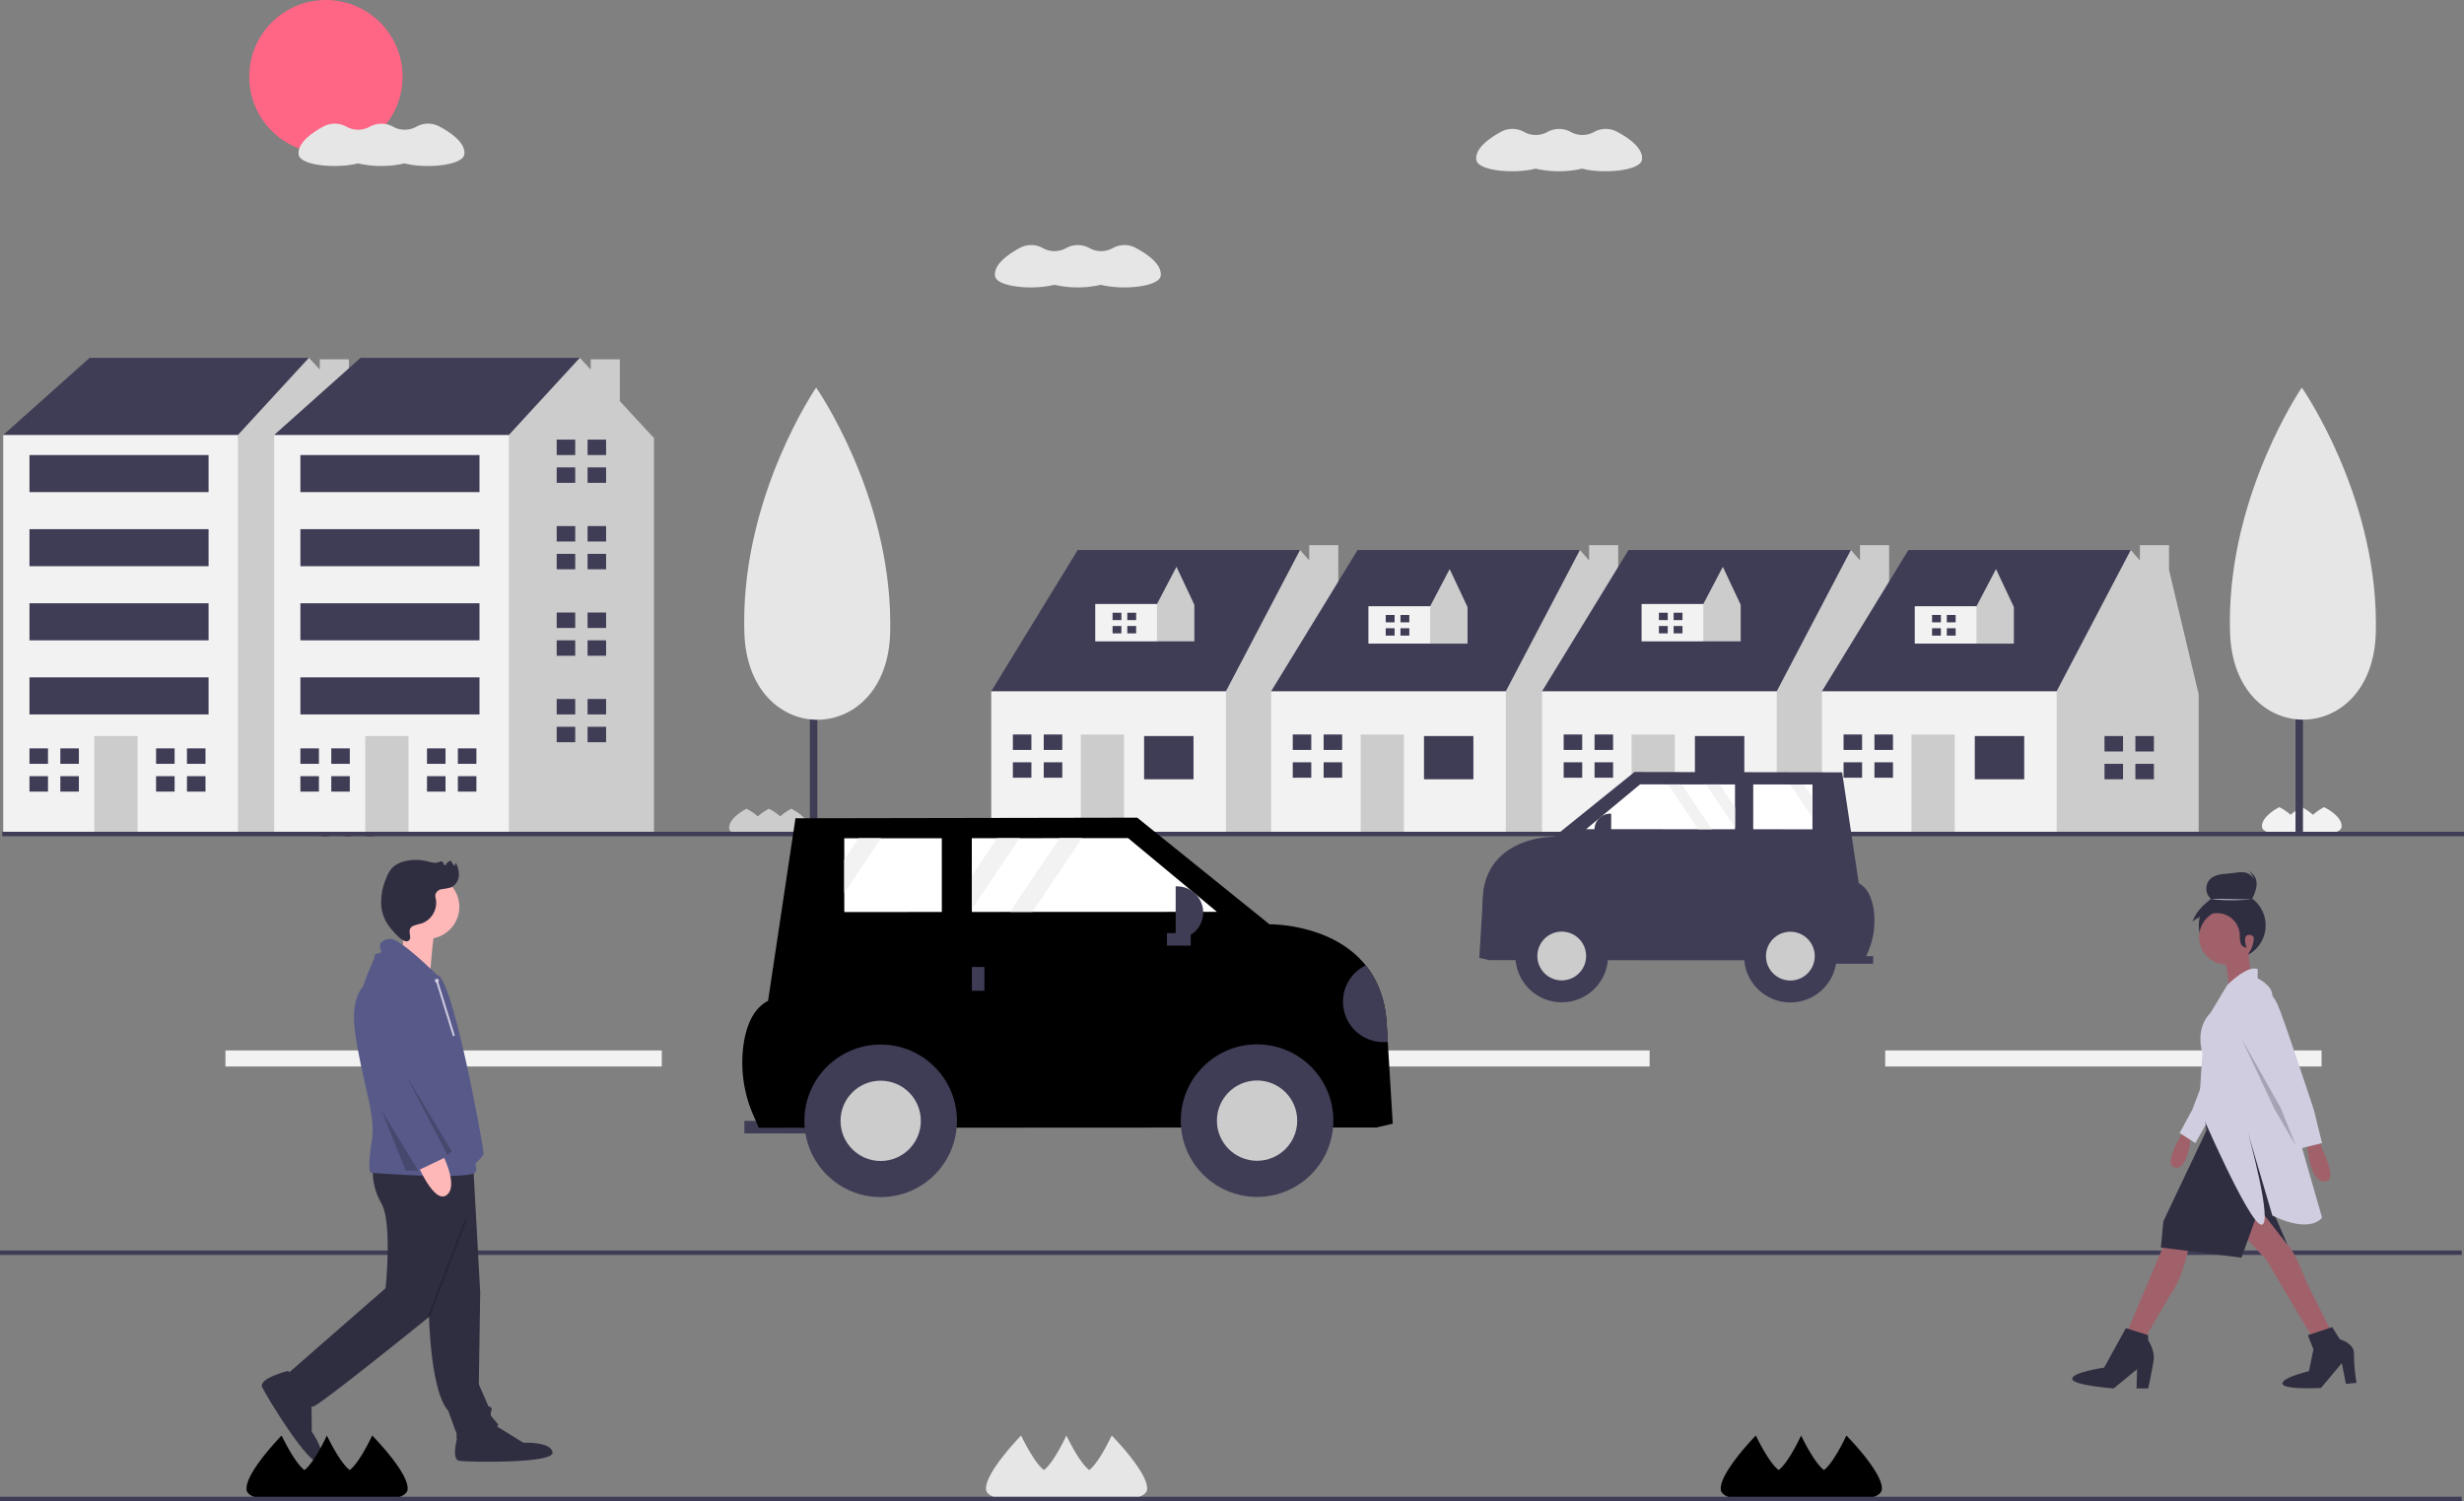 <svg xmlns="http://www.w3.org/2000/svg" data-name="Layer 1" width="920.418" height="560.803" viewBox="0 0 920.418 560.803" xmlns:xlink="http://www.w3.org/1999/xlink"><rect x="0" y="0" width="920.418" height="560.803" fill="#808080" stroke="none"/><title>town</title><rect x="84.209" y="392.402" width="163" height="6" fill="#f2f2f2" data-darkreader-inline-fill="" style="--darkreader-inline-fill:#1f2223;"/><rect x="453.209" y="392.402" width="163" height="6" fill="#f2f2f2" data-darkreader-inline-fill="" style="--darkreader-inline-fill:#1f2223;"/><rect x="704.209" y="392.402" width="163" height="6" fill="#f2f2f2" data-darkreader-inline-fill="" style="--darkreader-inline-fill:#1f2223;"/><path d="M1007.956,471.117a19.8,19.8,0,0,0-4.148,2.867,19.742,19.742,0,0,0-4.216-2.867,19.8,19.8,0,0,0-4.148,2.867,19.742,19.742,0,0,0-4.216-2.867s-6.502,3.198-6.484,7.105q.001.147.013.292c.222,2.558,6.944,3.21,10.636,2.004a15.247,15.247,0,0,0,8.364,0c3.677,1.225,10.536.523,10.736-2.064q.011-.145.011-.292C1014.486,474.254,1007.956,471.117,1007.956,471.117Z" transform="translate(-139.791 -169.598)" fill="#f2f2f2" data-darkreader-inline-fill="" style="--darkreader-inline-fill:#e0ddd9;"/><polygon points="6.972 167.108 1.204 162.494 33.501 133.658 115.397 133.658 115.397 159.034 62.338 194.791 6.972 167.108" fill="#3f3d56" data-darkreader-inline-fill="" style="--darkreader-inline-fill:#323145;"/><polygon points="130.329 149.833 130.329 134.234 119.456 134.234 119.456 138.054 115.397 133.658 88.868 162.494 78.487 169.415 62.39 287.016 86.665 311.291 143.081 311.291 143.081 163.648 130.329 149.833" fill="#ccc" data-darkreader-inline-fill="" style="--darkreader-inline-fill:#35393b;"/><rect x="1.204" y="162.494" width="87.663" height="148.797" fill="#f2f2f2" data-darkreader-inline-fill="" style="--darkreader-inline-fill:#1f2223;"/><rect x="35.232" y="274.957" width="16.149" height="36.334" fill="#ccc" data-darkreader-inline-fill="" style="--darkreader-inline-fill:#c8c3bc;"/><polygon points="17.93 285.338 17.93 279.571 11.009 279.571 11.009 285.338 17.353 285.338 17.93 285.338" fill="#3f3d56" data-darkreader-inline-fill="" style="--darkreader-inline-fill:#bab4ab;"/><polygon points="17.353 289.952 11.009 289.952 11.009 295.72 17.93 295.72 17.93 289.952 17.353 289.952" fill="#3f3d56" data-darkreader-inline-fill="" style="--darkreader-inline-fill:#bab4ab;"/><rect x="22.543" y="279.571" width="6.921" height="5.767" fill="#3f3d56" data-darkreader-inline-fill="" style="--darkreader-inline-fill:#bab4ab;"/><rect x="22.543" y="289.952" width="6.921" height="5.767" fill="#3f3d56" data-darkreader-inline-fill="" style="--darkreader-inline-fill:#bab4ab;"/><polygon points="65.222 285.338 65.222 279.571 58.301 279.571 58.301 285.338 64.645 285.338 65.222 285.338" fill="#3f3d56" data-darkreader-inline-fill="" style="--darkreader-inline-fill:#bab4ab;"/><polygon points="64.645 289.952 58.301 289.952 58.301 295.72 65.222 295.72 65.222 289.952 64.645 289.952" fill="#3f3d56" data-darkreader-inline-fill="" style="--darkreader-inline-fill:#bab4ab;"/><rect x="69.836" y="279.571" width="6.921" height="5.767" fill="#3f3d56" data-darkreader-inline-fill="" style="--darkreader-inline-fill:#bab4ab;"/><rect x="69.836" y="289.952" width="6.921" height="5.767" fill="#3f3d56" data-darkreader-inline-fill="" style="--darkreader-inline-fill:#bab4ab;"/><polygon points="113.667 169.992 113.667 164.224 106.746 164.224 106.746 169.992 113.091 169.992 113.667 169.992" fill="#3f3d56" data-darkreader-inline-fill="" style="--darkreader-inline-fill:#bab4ab;"/><polygon points="113.091 174.606 106.746 174.606 106.746 180.373 113.667 180.373 113.667 174.606 113.091 174.606" fill="#3f3d56" data-darkreader-inline-fill="" style="--darkreader-inline-fill:#bab4ab;"/><rect x="118.281" y="164.224" width="6.921" height="5.767" fill="#3f3d56" data-darkreader-inline-fill="" style="--darkreader-inline-fill:#bab4ab;"/><rect x="118.281" y="174.606" width="6.921" height="5.767" fill="#3f3d56" data-darkreader-inline-fill="" style="--darkreader-inline-fill:#bab4ab;"/><polygon points="113.667 202.289 113.667 196.522 106.746 196.522 106.746 202.289 113.091 202.289 113.667 202.289" fill="#3f3d56" data-darkreader-inline-fill="" style="--darkreader-inline-fill:#bab4ab;"/><polygon points="113.091 206.903 106.746 206.903 106.746 212.67 113.667 212.67 113.667 206.903 113.091 206.903" fill="#3f3d56" data-darkreader-inline-fill="" style="--darkreader-inline-fill:#bab4ab;"/><rect x="118.281" y="196.522" width="6.921" height="5.767" fill="#3f3d56" data-darkreader-inline-fill="" style="--darkreader-inline-fill:#bab4ab;"/><rect x="118.281" y="206.903" width="6.921" height="5.767" fill="#3f3d56" data-darkreader-inline-fill="" style="--darkreader-inline-fill:#bab4ab;"/><polygon points="113.667 234.586 113.667 228.819 106.746 228.819 106.746 234.586 113.091 234.586 113.667 234.586" fill="#3f3d56" data-darkreader-inline-fill="" style="--darkreader-inline-fill:#bab4ab;"/><polygon points="113.091 239.2 106.746 239.2 106.746 244.967 113.667 244.967 113.667 239.2 113.091 239.2" fill="#3f3d56" data-darkreader-inline-fill="" style="--darkreader-inline-fill:#bab4ab;"/><rect x="118.281" y="228.819" width="6.921" height="5.767" fill="#3f3d56" data-darkreader-inline-fill="" style="--darkreader-inline-fill:#bab4ab;"/><rect x="118.281" y="239.2" width="6.921" height="5.767" fill="#3f3d56" data-darkreader-inline-fill="" style="--darkreader-inline-fill:#bab4ab;"/><polygon points="113.667 266.883 113.667 261.116 106.746 261.116 106.746 266.883 113.091 266.883 113.667 266.883" fill="#3f3d56" data-darkreader-inline-fill="" style="--darkreader-inline-fill:#bab4ab;"/><polygon points="113.091 271.497 106.746 271.497 106.746 277.264 113.667 277.264 113.667 271.497 113.091 271.497" fill="#3f3d56" data-darkreader-inline-fill="" style="--darkreader-inline-fill:#bab4ab;"/><rect x="118.281" y="261.116" width="6.921" height="5.767" fill="#3f3d56" data-darkreader-inline-fill="" style="--darkreader-inline-fill:#bab4ab;"/><rect x="118.281" y="271.497" width="6.921" height="5.767" fill="#3f3d56" data-darkreader-inline-fill="" style="--darkreader-inline-fill:#bab4ab;"/><rect x="11.009" y="169.992" width="66.901" height="13.842" fill="#3f3d56" data-darkreader-inline-fill="" style="--darkreader-inline-fill:#bab4ab;"/><rect x="11.009" y="197.675" width="66.901" height="13.842" fill="#3f3d56" data-darkreader-inline-fill="" style="--darkreader-inline-fill:#bab4ab;"/><rect x="11.009" y="225.358" width="66.901" height="13.842" fill="#3f3d56" data-darkreader-inline-fill="" style="--darkreader-inline-fill:#bab4ab;"/><rect x="11.009" y="253.041" width="66.901" height="13.842" fill="#3f3d56" data-darkreader-inline-fill="" style="--darkreader-inline-fill:#bab4ab;"/><path d="M277.995,471.953a19.8,19.8,0,0,0-4.148,2.867,19.742,19.742,0,0,0-4.216-2.867,19.8,19.8,0,0,0-4.148,2.867,19.742,19.742,0,0,0-4.216-2.867s-6.502,3.198-6.484,7.105q.001.147.013.292c.222,2.558,6.944,3.21,10.636,2.004a15.247,15.247,0,0,0,8.364,0c3.677,1.225,10.536.523,10.736-2.064q.011-.145.011-.292C284.526,475.091,277.995,471.953,277.995,471.953Z" transform="translate(-139.791 -169.598)" fill="#000000" data-darkreader-inline-fill="" style="--darkreader-inline-fill:#e8e6e3;"/><polygon points="108.177 167.108 102.409 162.494 134.706 133.658 216.602 133.658 216.602 159.034 163.543 194.791 108.177 167.108" fill="#3f3d56" data-darkreader-inline-fill="" style="--darkreader-inline-fill:#323145;"/><polygon points="231.534 149.833 231.534 134.234 220.661 134.234 220.661 138.054 216.602 133.658 190.073 162.494 179.692 169.415 163.595 287.016 187.87 311.291 244.286 311.291 244.286 163.648 231.534 149.833" fill="#ccc" data-darkreader-inline-fill="" style="--darkreader-inline-fill:#35393b;"/><rect x="102.409" y="162.494" width="87.663" height="148.797" fill="#f2f2f2" data-darkreader-inline-fill="" style="--darkreader-inline-fill:#1f2223;"/><rect x="136.437" y="274.957" width="16.149" height="36.334" fill="#ccc" data-darkreader-inline-fill="" style="--darkreader-inline-fill:#c8c3bc;"/><polygon points="119.135 285.338 119.135 279.571 112.214 279.571 112.214 285.338 118.558 285.338 119.135 285.338" fill="#3f3d56" data-darkreader-inline-fill="" style="--darkreader-inline-fill:#bab4ab;"/><polygon points="118.558 289.952 112.214 289.952 112.214 295.72 119.135 295.72 119.135 289.952 118.558 289.952" fill="#3f3d56" data-darkreader-inline-fill="" style="--darkreader-inline-fill:#bab4ab;"/><rect x="123.748" y="279.571" width="6.921" height="5.767" fill="#3f3d56" data-darkreader-inline-fill="" style="--darkreader-inline-fill:#bab4ab;"/><rect x="123.748" y="289.952" width="6.921" height="5.767" fill="#3f3d56" data-darkreader-inline-fill="" style="--darkreader-inline-fill:#bab4ab;"/><polygon points="166.427 285.338 166.427 279.571 159.506 279.571 159.506 285.338 165.85 285.338 166.427 285.338" fill="#3f3d56" data-darkreader-inline-fill="" style="--darkreader-inline-fill:#bab4ab;"/><polygon points="165.85 289.952 159.506 289.952 159.506 295.72 166.427 295.72 166.427 289.952 165.85 289.952" fill="#3f3d56" data-darkreader-inline-fill="" style="--darkreader-inline-fill:#bab4ab;"/><rect x="171.041" y="279.571" width="6.921" height="5.767" fill="#3f3d56" data-darkreader-inline-fill="" style="--darkreader-inline-fill:#bab4ab;"/><rect x="171.041" y="289.952" width="6.921" height="5.767" fill="#3f3d56" data-darkreader-inline-fill="" style="--darkreader-inline-fill:#bab4ab;"/><polygon points="214.872 169.992 214.872 164.224 207.951 164.224 207.951 169.992 214.296 169.992 214.872 169.992" fill="#3f3d56" data-darkreader-inline-fill="" style="--darkreader-inline-fill:#bab4ab;"/><polygon points="214.296 174.606 207.951 174.606 207.951 180.373 214.872 180.373 214.872 174.606 214.296 174.606" fill="#3f3d56" data-darkreader-inline-fill="" style="--darkreader-inline-fill:#bab4ab;"/><rect x="219.486" y="164.224" width="6.921" height="5.767" fill="#3f3d56" data-darkreader-inline-fill="" style="--darkreader-inline-fill:#bab4ab;"/><rect x="219.486" y="174.606" width="6.921" height="5.767" fill="#3f3d56" data-darkreader-inline-fill="" style="--darkreader-inline-fill:#bab4ab;"/><polygon points="214.872 202.289 214.872 196.522 207.951 196.522 207.951 202.289 214.296 202.289 214.872 202.289" fill="#3f3d56" data-darkreader-inline-fill="" style="--darkreader-inline-fill:#bab4ab;"/><polygon points="214.296 206.903 207.951 206.903 207.951 212.67 214.872 212.67 214.872 206.903 214.296 206.903" fill="#3f3d56" data-darkreader-inline-fill="" style="--darkreader-inline-fill:#bab4ab;"/><rect x="219.486" y="196.522" width="6.921" height="5.767" fill="#3f3d56" data-darkreader-inline-fill="" style="--darkreader-inline-fill:#bab4ab;"/><rect x="219.486" y="206.903" width="6.921" height="5.767" fill="#3f3d56" data-darkreader-inline-fill="" style="--darkreader-inline-fill:#bab4ab;"/><polygon points="214.872 234.586 214.872 228.819 207.951 228.819 207.951 234.586 214.296 234.586 214.872 234.586" fill="#3f3d56" data-darkreader-inline-fill="" style="--darkreader-inline-fill:#bab4ab;"/><polygon points="214.296 239.2 207.951 239.2 207.951 244.967 214.872 244.967 214.872 239.2 214.296 239.2" fill="#3f3d56" data-darkreader-inline-fill="" style="--darkreader-inline-fill:#bab4ab;"/><rect x="219.486" y="228.819" width="6.921" height="5.767" fill="#3f3d56" data-darkreader-inline-fill="" style="--darkreader-inline-fill:#bab4ab;"/><rect x="219.486" y="239.2" width="6.921" height="5.767" fill="#3f3d56" data-darkreader-inline-fill="" style="--darkreader-inline-fill:#bab4ab;"/><polygon points="214.872 266.883 214.872 261.116 207.951 261.116 207.951 266.883 214.296 266.883 214.872 266.883" fill="#3f3d56" data-darkreader-inline-fill="" style="--darkreader-inline-fill:#bab4ab;"/><polygon points="214.296 271.497 207.951 271.497 207.951 277.264 214.872 277.264 214.872 271.497 214.296 271.497" fill="#3f3d56" data-darkreader-inline-fill="" style="--darkreader-inline-fill:#bab4ab;"/><rect x="219.486" y="261.116" width="6.921" height="5.767" fill="#3f3d56" data-darkreader-inline-fill="" style="--darkreader-inline-fill:#bab4ab;"/><rect x="219.486" y="271.497" width="6.921" height="5.767" fill="#3f3d56" data-darkreader-inline-fill="" style="--darkreader-inline-fill:#bab4ab;"/><rect x="112.214" y="169.992" width="66.901" height="13.842" fill="#3f3d56" data-darkreader-inline-fill="" style="--darkreader-inline-fill:#bab4ab;"/><rect x="112.214" y="197.675" width="66.901" height="13.842" fill="#3f3d56" data-darkreader-inline-fill="" style="--darkreader-inline-fill:#bab4ab;"/><rect x="112.214" y="225.358" width="66.901" height="13.842" fill="#3f3d56" data-darkreader-inline-fill="" style="--darkreader-inline-fill:#bab4ab;"/><rect x="112.214" y="253.041" width="66.901" height="13.842" fill="#3f3d56" data-darkreader-inline-fill="" style="--darkreader-inline-fill:#bab4ab;"/><circle cx="121.748" cy="28.641" r="28.641" fill="#ff6584" data-darkreader-inline-fill="" style="--darkreader-inline-fill:#ff6080;"/><rect x="302.512" y="200.449" width="2.793" height="110.319" fill="#3f3d56" data-darkreader-inline-fill="" style="--darkreader-inline-fill:#323145;"/><path d="M472.35,402.154q.008,1.82-.034,3.623c-1.001,43.427-53.066,43.667-54.468.251q-.058-1.802-.067-3.623c-.224-48.543,26.879-88.02,26.879-88.02S472.126,353.611,472.35,402.154Z" transform="translate(-139.791 -169.598)" fill="#e6e6e6" data-darkreader-inline-fill="" style="--darkreader-inline-fill:#26292b;"/><path d="M435.382,471.709a19.8,19.8,0,0,0-4.148,2.867,19.742,19.742,0,0,0-4.216-2.867,19.8,19.8,0,0,0-4.148,2.867,19.742,19.742,0,0,0-4.216-2.867s-6.502,3.198-6.484,7.105q.001.147.013.292c.222,2.558,6.944,3.21,10.636,2.004a15.247,15.247,0,0,0,8.364,0c3.677,1.225,10.536.523,10.736-2.064q.011-.145.011-.292C441.913,474.846,435.382,471.709,435.382,471.709Z" transform="translate(-139.791 -169.598)" fill="#ccc" data-darkreader-inline-fill="" style="--darkreader-inline-fill:#c8c3bc;"/><polygon points="373.739 263.999 370.279 258.232 402.576 205.457 485.625 205.457 485.625 213.531 455.635 270.92 421.031 277.841 373.739 263.999" fill="#3f3d56" data-darkreader-inline-fill="" style="--darkreader-inline-fill:#323145;"/><polygon points="499.921 246.794 499.921 203.655 489.048 203.655 489.048 209.346 485.625 205.457 457.942 258.232 453.328 262.846 447.561 285.915 457.942 311.291 511.001 311.291 511.001 259.385 499.921 246.794" fill="#ccc" data-darkreader-inline-fill="" style="--darkreader-inline-fill:#35393b;"/><rect x="370.279" y="258.232" width="87.663" height="53.059" fill="#f2f2f2" data-darkreader-inline-fill="" style="--darkreader-inline-fill:#e0ddd9;"/><rect x="427.375" y="274.957" width="18.455" height="16.149" fill="#3f3d56" data-darkreader-inline-fill="" style="--darkreader-inline-fill:#bab4ab;"/><rect x="403.729" y="274.381" width="16.149" height="36.911" fill="#ccc" data-darkreader-inline-fill="" style="--darkreader-inline-fill:#c8c3bc;"/><polygon points="385.274 280.148 385.274 274.381 378.353 274.381 378.353 280.148 384.697 280.148 385.274 280.148" fill="#3f3d56" data-darkreader-inline-fill="" style="--darkreader-inline-fill:#bab4ab;"/><polygon points="384.697 284.762 378.353 284.762 378.353 290.529 385.274 290.529 385.274 284.762 384.697 284.762" fill="#3f3d56" data-darkreader-inline-fill="" style="--darkreader-inline-fill:#bab4ab;"/><rect x="389.888" y="274.381" width="6.921" height="5.767" fill="#3f3d56" data-darkreader-inline-fill="" style="--darkreader-inline-fill:#bab4ab;"/><rect x="389.888" y="284.762" width="6.921" height="5.767" fill="#3f3d56" data-darkreader-inline-fill="" style="--darkreader-inline-fill:#bab4ab;"/><polygon points="482.742 281.561 482.742 275.794 475.821 275.794 475.821 281.561 482.165 281.561 482.742 281.561" fill="#3f3d56" data-darkreader-inline-fill="" style="--darkreader-inline-fill:#bab4ab;"/><polygon points="482.165 286.175 475.821 286.175 475.821 291.942 482.742 291.942 482.742 286.175 482.165 286.175" fill="#3f3d56" data-darkreader-inline-fill="" style="--darkreader-inline-fill:#bab4ab;"/><rect x="487.355" y="275.794" width="6.921" height="5.767" fill="#3f3d56" data-darkreader-inline-fill="" style="--darkreader-inline-fill:#bab4ab;"/><rect x="487.355" y="286.175" width="6.921" height="5.767" fill="#3f3d56" data-darkreader-inline-fill="" style="--darkreader-inline-fill:#bab4ab;"/><polygon points="410.036 227.148 409.125 225.631 417.623 211.745 439.474 211.745 439.474 213.869 431.584 228.969 422.479 230.79 410.036 227.148" fill="#3f3d56" data-darkreader-inline-fill="" style="--darkreader-inline-fill:#bab4ab;"/><polygon points="439.474 211.745 432.191 225.631 430.977 226.845 429.459 232.915 432.191 239.591 446.151 239.591 446.151 225.934 439.474 211.745" fill="#ccc" data-darkreader-inline-fill="" style="--darkreader-inline-fill:#c8c3bc;"/><rect x="409.125" y="225.631" width="23.065" height="13.961" fill="#f2f2f2" data-darkreader-inline-fill="" style="--darkreader-inline-fill:#e0ddd9;"/><polygon points="418.897 231.647 418.897 228.893 415.593 228.893 415.593 231.647 418.622 231.647 418.897 231.647" fill="#3f3d56" data-darkreader-inline-fill="" style="--darkreader-inline-fill:#bab4ab;"/><polygon points="418.622 233.85 415.593 233.85 415.593 236.603 418.897 236.603 418.897 233.85 418.622 233.85" fill="#3f3d56" data-darkreader-inline-fill="" style="--darkreader-inline-fill:#bab4ab;"/><rect x="421.1" y="228.893" width="3.304" height="2.754" fill="#3f3d56" data-darkreader-inline-fill="" style="--darkreader-inline-fill:#bab4ab;"/><rect x="421.1" y="233.85" width="3.304" height="2.754" fill="#3f3d56" data-darkreader-inline-fill="" style="--darkreader-inline-fill:#bab4ab;"/><polygon points="478.29 263.999 474.829 258.232 507.126 205.457 590.176 205.457 590.176 213.531 560.186 270.92 525.582 277.841 478.29 263.999" fill="#3f3d56" data-darkreader-inline-fill="" style="--darkreader-inline-fill:#323145;"/><polygon points="604.472 246.794 604.472 203.655 593.599 203.655 593.599 209.346 590.176 205.457 562.493 258.232 557.879 262.846 552.111 285.915 562.493 311.291 615.552 311.291 615.552 259.385 604.472 246.794" fill="#ccc" data-darkreader-inline-fill="" style="--darkreader-inline-fill:#35393b;"/><rect x="474.829" y="258.232" width="87.663" height="53.059" fill="#f2f2f2" data-darkreader-inline-fill="" style="--darkreader-inline-fill:#e0ddd9;"/><rect x="531.926" y="274.957" width="18.455" height="16.149" fill="#3f3d56" data-darkreader-inline-fill="" style="--darkreader-inline-fill:#bab4ab;"/><rect x="508.28" y="274.38" width="16.149" height="36.911" fill="#ccc" data-darkreader-inline-fill="" style="--darkreader-inline-fill:#c8c3bc;"/><polygon points="489.824 280.148 489.824 274.38 482.903 274.38 482.903 280.148 489.248 280.148 489.824 280.148" fill="#3f3d56" data-darkreader-inline-fill="" style="--darkreader-inline-fill:#bab4ab;"/><polygon points="489.248 284.762 482.903 284.762 482.903 290.529 489.824 290.529 489.824 284.762 489.248 284.762" fill="#3f3d56" data-darkreader-inline-fill="" style="--darkreader-inline-fill:#bab4ab;"/><rect x="494.438" y="274.38" width="6.921" height="5.767" fill="#3f3d56" data-darkreader-inline-fill="" style="--darkreader-inline-fill:#bab4ab;"/><rect x="494.438" y="284.762" width="6.921" height="5.767" fill="#3f3d56" data-darkreader-inline-fill="" style="--darkreader-inline-fill:#bab4ab;"/><polygon points="587.292 280.725 587.292 274.957 580.371 274.957 580.371 280.725 586.715 280.725 587.292 280.725" fill="#3f3d56" data-darkreader-inline-fill="" style="--darkreader-inline-fill:#bab4ab;"/><polygon points="586.715 285.338 580.371 285.338 580.371 291.106 587.292 291.106 587.292 285.338 586.715 285.338" fill="#3f3d56" data-darkreader-inline-fill="" style="--darkreader-inline-fill:#bab4ab;"/><rect x="591.906" y="274.957" width="6.921" height="5.767" fill="#3f3d56" data-darkreader-inline-fill="" style="--darkreader-inline-fill:#bab4ab;"/><rect x="591.906" y="285.338" width="6.921" height="5.767" fill="#3f3d56" data-darkreader-inline-fill="" style="--darkreader-inline-fill:#bab4ab;"/><polygon points="579.495 263.999 576.034 258.232 608.331 205.457 691.381 205.457 691.381 213.531 661.391 270.92 626.787 277.841 579.495 263.999" fill="#3f3d56" data-darkreader-inline-fill="" style="--darkreader-inline-fill:#323145;"/><polygon points="705.677 246.794 705.677 203.655 694.804 203.655 694.804 209.346 691.381 205.457 663.698 258.232 659.084 262.846 653.316 285.915 663.698 311.291 716.757 311.291 716.757 259.385 705.677 246.794" fill="#ccc" data-darkreader-inline-fill="" style="--darkreader-inline-fill:#35393b;"/><rect x="576.034" y="258.232" width="87.663" height="53.059" fill="#f2f2f2" data-darkreader-inline-fill="" style="--darkreader-inline-fill:#e0ddd9;"/><rect x="633.131" y="274.957" width="18.455" height="16.149" fill="#3f3d56" data-darkreader-inline-fill="" style="--darkreader-inline-fill:#bab4ab;"/><rect x="609.485" y="274.38" width="16.149" height="36.911" fill="#ccc" data-darkreader-inline-fill="" style="--darkreader-inline-fill:#c8c3bc;"/><polygon points="591.029 280.148 591.029 274.38 584.109 274.38 584.109 280.148 590.453 280.148 591.029 280.148" fill="#3f3d56" data-darkreader-inline-fill="" style="--darkreader-inline-fill:#bab4ab;"/><polygon points="590.453 284.762 584.109 284.762 584.109 290.529 591.029 290.529 591.029 284.762 590.453 284.762" fill="#3f3d56" data-darkreader-inline-fill="" style="--darkreader-inline-fill:#bab4ab;"/><rect x="595.643" y="274.38" width="6.921" height="5.767" fill="#3f3d56" data-darkreader-inline-fill="" style="--darkreader-inline-fill:#bab4ab;"/><rect x="595.643" y="284.762" width="6.921" height="5.767" fill="#3f3d56" data-darkreader-inline-fill="" style="--darkreader-inline-fill:#bab4ab;"/><polygon points="688.497 280.725 688.497 274.957 681.576 274.957 681.576 280.725 687.921 280.725 688.497 280.725" fill="#3f3d56" data-darkreader-inline-fill="" style="--darkreader-inline-fill:#bab4ab;"/><polygon points="687.921 285.338 681.576 285.338 681.576 291.106 688.497 291.106 688.497 285.338 687.921 285.338" fill="#3f3d56" data-darkreader-inline-fill="" style="--darkreader-inline-fill:#bab4ab;"/><rect x="693.111" y="274.957" width="6.921" height="5.767" fill="#3f3d56" data-darkreader-inline-fill="" style="--darkreader-inline-fill:#bab4ab;"/><rect x="693.111" y="285.338" width="6.921" height="5.767" fill="#3f3d56" data-darkreader-inline-fill="" style="--darkreader-inline-fill:#bab4ab;"/><polygon points="512.077 227.985 511.167 226.467 519.664 212.581 541.516 212.581 541.516 214.706 533.625 229.806 524.52 231.626 512.077 227.985" fill="#3f3d56" data-darkreader-inline-fill="" style="--darkreader-inline-fill:#bab4ab;"/><polygon points="541.516 212.581 534.232 226.467 533.018 227.681 531.501 233.751 534.232 240.428 548.193 240.428 548.193 226.771 541.516 212.581" fill="#ccc" data-darkreader-inline-fill="" style="--darkreader-inline-fill:#c8c3bc;"/><rect x="511.167" y="226.467" width="23.065" height="13.961" fill="#f2f2f2" data-darkreader-inline-fill="" style="--darkreader-inline-fill:#e0ddd9;"/><polygon points="520.939 232.483 520.939 229.729 517.634 229.729 517.634 232.483 520.663 232.483 520.939 232.483" fill="#3f3d56" data-darkreader-inline-fill="" style="--darkreader-inline-fill:#bab4ab;"/><polygon points="520.663 234.686 517.634 234.686 517.634 237.44 520.939 237.44 520.939 234.686 520.663 234.686" fill="#3f3d56" data-darkreader-inline-fill="" style="--darkreader-inline-fill:#bab4ab;"/><rect x="523.142" y="229.729" width="3.304" height="2.754" fill="#3f3d56" data-darkreader-inline-fill="" style="--darkreader-inline-fill:#bab4ab;"/><rect x="523.142" y="234.686" width="3.304" height="2.754" fill="#3f3d56" data-darkreader-inline-fill="" style="--darkreader-inline-fill:#bab4ab;"/><polygon points="614.119 227.148 613.208 225.631 621.706 211.745 643.557 211.745 643.557 213.869 635.666 228.969 626.562 230.79 614.119 227.148" fill="#3f3d56" data-darkreader-inline-fill="" style="--darkreader-inline-fill:#bab4ab;"/><polygon points="643.557 211.745 636.273 225.631 635.059 226.845 633.542 232.915 636.273 239.591 650.234 239.591 650.234 225.934 643.557 211.745" fill="#ccc" data-darkreader-inline-fill="" style="--darkreader-inline-fill:#c8c3bc;"/><rect x="613.208" y="225.631" width="23.065" height="13.961" fill="#f2f2f2" data-darkreader-inline-fill="" style="--darkreader-inline-fill:#e0ddd9;"/><polygon points="622.98 231.647 622.98 228.893 619.676 228.893 619.676 231.647 622.705 231.647 622.98 231.647" fill="#3f3d56" data-darkreader-inline-fill="" style="--darkreader-inline-fill:#bab4ab;"/><polygon points="622.705 233.85 619.676 233.85 619.676 236.603 622.98 236.603 622.98 233.85 622.705 233.85" fill="#3f3d56" data-darkreader-inline-fill="" style="--darkreader-inline-fill:#bab4ab;"/><rect x="625.183" y="228.893" width="3.304" height="2.754" fill="#3f3d56" data-darkreader-inline-fill="" style="--darkreader-inline-fill:#bab4ab;"/><rect x="625.183" y="233.85" width="3.304" height="2.754" fill="#3f3d56" data-darkreader-inline-fill="" style="--darkreader-inline-fill:#bab4ab;"/><polygon points="684.045 263.999 680.585 258.232 712.882 205.457 795.932 205.457 795.932 213.531 765.941 270.92 731.337 277.841 684.045 263.999" fill="#3f3d56" data-darkreader-inline-fill="" style="--darkreader-inline-fill:#323145;"/><polygon points="810.228 212.859 810.228 203.655 799.354 203.655 799.354 209.346 795.932 205.457 768.248 258.232 763.634 262.846 757.867 285.915 768.248 311.291 821.308 311.291 821.308 259.385 810.228 212.859" fill="#ccc" data-darkreader-inline-fill="" style="--darkreader-inline-fill:#35393b;"/><rect x="680.585" y="258.232" width="87.663" height="53.059" fill="#f2f2f2" data-darkreader-inline-fill="" style="--darkreader-inline-fill:#e0ddd9;"/><rect x="737.682" y="274.957" width="18.455" height="16.149" fill="#3f3d56" data-darkreader-inline-fill="" style="--darkreader-inline-fill:#bab4ab;"/><rect x="714.035" y="274.38" width="16.149" height="36.911" fill="#ccc" data-darkreader-inline-fill="" style="--darkreader-inline-fill:#c8c3bc;"/><polygon points="695.58 280.148 695.58 274.38 688.659 274.38 688.659 280.148 695.003 280.148 695.58 280.148" fill="#3f3d56" data-darkreader-inline-fill="" style="--darkreader-inline-fill:#bab4ab;"/><polygon points="695.003 284.762 688.659 284.762 688.659 290.529 695.58 290.529 695.58 284.762 695.003 284.762" fill="#3f3d56" data-darkreader-inline-fill="" style="--darkreader-inline-fill:#bab4ab;"/><rect x="700.194" y="274.38" width="6.921" height="5.767" fill="#3f3d56" data-darkreader-inline-fill="" style="--darkreader-inline-fill:#bab4ab;"/><rect x="700.194" y="284.762" width="6.921" height="5.767" fill="#3f3d56" data-darkreader-inline-fill="" style="--darkreader-inline-fill:#bab4ab;"/><polygon points="793.048 280.725 793.048 274.957 786.127 274.957 786.127 280.725 792.471 280.725 793.048 280.725" fill="#3f3d56" data-darkreader-inline-fill="" style="--darkreader-inline-fill:#bab4ab;"/><polygon points="792.471 285.338 786.127 285.338 786.127 291.106 793.048 291.106 793.048 285.338 792.471 285.338" fill="#3f3d56" data-darkreader-inline-fill="" style="--darkreader-inline-fill:#bab4ab;"/><rect x="797.662" y="274.957" width="6.921" height="5.767" fill="#3f3d56" data-darkreader-inline-fill="" style="--darkreader-inline-fill:#bab4ab;"/><rect x="797.662" y="285.338" width="6.921" height="5.767" fill="#3f3d56" data-darkreader-inline-fill="" style="--darkreader-inline-fill:#bab4ab;"/><polygon points="716.16 227.985 715.25 226.467 723.747 212.581 745.599 212.581 745.599 214.706 737.708 229.806 728.603 231.626 716.16 227.985" fill="#3f3d56" data-darkreader-inline-fill="" style="--darkreader-inline-fill:#bab4ab;"/><polygon points="745.599 212.581 738.315 226.467 737.101 227.681 735.583 233.751 738.315 240.428 752.275 240.428 752.275 226.771 745.599 212.581" fill="#ccc" data-darkreader-inline-fill="" style="--darkreader-inline-fill:#c8c3bc;"/><rect x="715.25" y="226.467" width="23.065" height="13.961" fill="#f2f2f2" data-darkreader-inline-fill="" style="--darkreader-inline-fill:#e0ddd9;"/><polygon points="725.021 232.483 725.021 229.729 721.717 229.729 721.717 232.483 724.746 232.483 725.021 232.483" fill="#3f3d56" data-darkreader-inline-fill="" style="--darkreader-inline-fill:#bab4ab;"/><polygon points="724.746 234.686 721.717 234.686 721.717 237.44 725.021 237.44 725.021 234.686 724.746 234.686" fill="#3f3d56" data-darkreader-inline-fill="" style="--darkreader-inline-fill:#bab4ab;"/><rect x="727.224" y="229.729" width="3.304" height="2.754" fill="#3f3d56" data-darkreader-inline-fill="" style="--darkreader-inline-fill:#bab4ab;"/><rect x="727.224" y="234.686" width="3.304" height="2.754" fill="#3f3d56" data-darkreader-inline-fill="" style="--darkreader-inline-fill:#bab4ab;"/><rect x="0.836" y="310.718" width="919.582" height="1.673" fill="#3f3d56" data-darkreader-inline-fill="" style="--darkreader-inline-fill:#323145;"/><rect y="467.126" width="919.582" height="1.673" fill="#3f3d56" data-darkreader-inline-fill="" style="--darkreader-inline-fill:#323145;"/><rect x="857.478" y="200.433" width="2.792" height="110.286" fill="#3f3d56" data-darkreader-inline-fill="" style="--darkreader-inline-fill:#323145;"/><path d="M1027.308,402.127q.008,1.82-.034,3.622c-1.001,43.414-53.05,43.654-54.451.251q-.058-1.802-.067-3.622c-.224-48.528,26.871-87.994,26.871-87.994S1027.084,353.599,1027.308,402.127Z" transform="translate(-139.791 -169.598)" fill="#e6e6e6" data-darkreader-inline-fill="" style="--darkreader-inline-fill:#26292b;"/><rect x="278.059" y="418.723" width="29.428" height="4.671" fill="#3f3d56" data-darkreader-inline-fill="" style="--darkreader-inline-fill:#bab4ab;"/><path d="M660.046,589.368l-6.072,1.405-230.753.123-2.075-4.834a48.798,48.798,0,0,1-3.588-26.386c.994-6.677,3.484-13.311,9.141-16.193l10.24-68.204,127.664-.228,49.393,39.838s23.299-.419,35.957,15.339c4.006,4.991,6.948,11.604,7.737,20.371l.5,8.198Z" transform="translate(-139.791 -169.598)" fill="#000000" data-darkreader-inline-fill="" style="--darkreader-inline-fill:#000000;"/><circle cx="469.573" cy="418.629" r="28.494" fill="#3f3d56" data-darkreader-inline-fill="" style="--darkreader-inline-fill:#bab4ab;"/><circle cx="469.573" cy="418.629" r="14.997" fill="#ccc" data-darkreader-inline-fill="" style="--darkreader-inline-fill:#c8c3bc;"/><circle cx="328.973" cy="418.704" r="28.494" fill="#3f3d56" data-darkreader-inline-fill="" style="--darkreader-inline-fill:#bab4ab;"/><circle cx="328.973" cy="418.704" r="14.997" fill="#ccc" data-darkreader-inline-fill="" style="--darkreader-inline-fill:#c8c3bc;"/><polygon points="454.581 340.633 385.653 340.663 377.239 340.663 363.032 340.673 363.032 339.637 363.022 327.145 363.012 313.118 372.463 313.118 380.877 313.108 395.782 313.098 404.196 313.098 421.403 313.088 454.581 340.633" fill="#fff" data-darkreader-inline-fill="" style="--darkreader-inline-fill:#e8e6e3;"/><polygon points="351.817 340.683 315.389 340.703 315.379 333.555 315.379 321.064 315.369 313.148 320.703 313.148 329.117 313.138 351.807 313.128 351.817 340.683" fill="#fff" data-darkreader-inline-fill="" style="--darkreader-inline-fill:#e8e6e3;"/><rect x="363.043" y="361.23" width="4.671" height="8.875" fill="#3f3d56" data-darkreader-inline-fill="" style="--darkreader-inline-fill:#bab4ab;"/><rect x="577.798" y="516.074" width="4.671" height="8.875" transform="translate(960.544 -229.498) rotate(89.969)" fill="#3f3d56" data-darkreader-inline-fill="" style="--darkreader-inline-fill:#bab4ab;"/><path d="M439.169,331.106h.514a9.763,9.763,0,0,1,9.763,9.763v0a9.763,9.763,0,0,1-9.763,9.763h-.514a0,0,0,0,1,0,0V331.106A0,0,0,0,1,439.169,331.106Z" fill="#3f3d56" data-darkreader-inline-fill="" style="--darkreader-inline-fill:#bab4ab;"/><path d="M658.189,558.797a15.09,15.09,0,0,1-8.236-28.569c4.006,4.991,6.948,11.604,7.737,20.371Z" transform="translate(-139.791 -169.598)" fill="#3f3d56" data-darkreader-inline-fill="" style="--darkreader-inline-fill:#bab4ab;"/><polygon points="380.877 313.108 363.032 339.637 363.022 327.145 372.463 313.118 380.877 313.108" fill="#f2f2f2" data-darkreader-inline-fill="" style="--darkreader-inline-fill:#e0ddd9;"/><polygon points="329.117 313.138 315.379 333.555 315.379 321.064 320.703 313.148 329.117 313.138" fill="#f2f2f2" data-darkreader-inline-fill="" style="--darkreader-inline-fill:#e0ddd9;"/><polygon points="404.196 313.098 385.653 340.663 377.239 340.663 395.782 313.098 404.196 313.098" fill="#f2f2f2" data-darkreader-inline-fill="" style="--darkreader-inline-fill:#e0ddd9;"/><rect x="821.627" y="526.785" width="17.876" height="2.837" transform="translate(1521.057 887.252) rotate(-179.969)" fill="#3f3d56" data-darkreader-inline-fill="" style="--darkreader-inline-fill:#bab4ab;"/><path d="M692.383,527.42l3.688.853,140.168.075,1.26-2.937a29.642,29.642,0,0,0,2.179-16.028c-.604-4.056-2.116-8.086-5.552-9.836L827.907,458.118l-77.548-.139-30.003,24.199s-14.153-.254-21.842,9.318a22.468,22.468,0,0,0-4.7,12.374l-.303,4.98Z" transform="translate(-139.791 -169.598)" fill="#3f3d56" data-darkreader-inline-fill="" style="--darkreader-inline-fill:#323145;"/><circle cx="583.379" cy="357.129" r="17.308" fill="#3f3d56" data-darkreader-inline-fill="" style="--darkreader-inline-fill:#bab4ab;"/><circle cx="583.379" cy="357.129" r="9.11" fill="#ccc" data-darkreader-inline-fill="" style="--darkreader-inline-fill:#c8c3bc;"/><circle cx="668.785" cy="357.175" r="17.308" fill="#3f3d56" data-darkreader-inline-fill="" style="--darkreader-inline-fill:#bab4ab;"/><circle cx="668.785" cy="357.175" r="9.11" fill="#ccc" data-darkreader-inline-fill="" style="--darkreader-inline-fill:#c8c3bc;"/><polygon points="592.486 309.751 634.355 309.77 639.466 309.77 648.096 309.776 648.096 309.146 648.102 301.558 648.108 293.037 642.367 293.037 637.256 293.031 628.203 293.025 623.091 293.025 612.639 293.019 592.486 309.751" fill="#fff" data-darkreader-inline-fill="" style="--darkreader-inline-fill:#e8e6e3;"/><polygon points="654.908 309.782 677.036 309.794 677.042 305.452 677.042 297.864 677.048 293.056 673.808 293.056 668.697 293.05 654.915 293.044 654.908 309.782" fill="#fff" data-darkreader-inline-fill="" style="--darkreader-inline-fill:#e8e6e3;"/><rect x="785.043" y="491.861" width="2.837" height="5.391" transform="translate(1432.867 819.935) rotate(-179.969)" fill="#3f3d56" data-darkreader-inline-fill="" style="--darkreader-inline-fill:#bab4ab;"/><rect x="739.507" y="482.899" width="2.837" height="5.391" transform="translate(1087.125 -424.67) rotate(90.031)" fill="#3f3d56" data-darkreader-inline-fill="" style="--darkreader-inline-fill:#bab4ab;"/><path d="M735.396,473.562h.312a5.93,5.93,0,0,1,5.93,5.93v0a5.93,5.93,0,0,1-5.93,5.93h-.312a0,0,0,0,1,0,0V473.562a0,0,0,0,1,0,0Z" transform="translate(1336.987 789.781) rotate(-179.969)" fill="#3f3d56" data-darkreader-inline-fill="" style="--darkreader-inline-fill:#bab4ab;"/><path d="M693.511,508.85a9.166,9.166,0,0,0,5.003-17.354,22.468,22.468,0,0,0-4.7,12.374Z" transform="translate(-139.791 -169.598)" fill="#3f3d56" data-darkreader-inline-fill="" style="--darkreader-inline-fill:#bab4ab;"/><polygon points="637.256 293.031 648.096 309.146 648.102 301.558 642.367 293.037 637.256 293.031" fill="#f2f2f2" data-darkreader-inline-fill="" style="--darkreader-inline-fill:#e0ddd9;"/><polygon points="668.697 293.05 677.042 305.452 677.042 297.864 673.808 293.056 668.697 293.05" fill="#f2f2f2" data-darkreader-inline-fill="" style="--darkreader-inline-fill:#e0ddd9;"/><polygon points="623.091 293.025 634.355 309.77 639.466 309.77 628.203 293.025 623.091 293.025" fill="#f2f2f2" data-darkreader-inline-fill="" style="--darkreader-inline-fill:#e0ddd9;"/><path d="M299.932,656.557s0,31.718,7.28,40.038c0,0,1.56,4.16,2.08,5.72a21.861,21.861,0,0,0,1.04,2.6v2.08s14.039-1.56,15.599-5.2l-2.6-3.12s-.52-.52,0-2.08a1.068,1.068,0,0,0-1.04-1.56l-3.64-8.32.52-34.318-2.6-47.318-22.359-1.04Z" transform="translate(-139.791 -169.598)" fill="#2f2e41" data-darkreader-inline-fill="" style="--darkreader-inline-fill:#262534;"/><path d="M311.371,703.875s-3.64,10.919,0,11.439,35.358,1.04,34.838-3.12S335.29,708.554,335.29,708.554l-10.919-6.76Z" transform="translate(-139.791 -169.598)" fill="#2f2e41" data-darkreader-inline-fill="" style="--darkreader-inline-fill:#c5c0b8;"/><path d="M279.133,605.08a23.594,23.594,0,0,0,3.12,14.039c4.16,7.28,1.56,31.718,1.56,31.718l-36.918,32.238s7.28,12.479,9.88,11.959,43.678-33.798,43.678-33.798l16.119-54.077Z" transform="translate(-139.791 -169.598)" fill="#2f2e41" data-darkreader-inline-fill="" style="--darkreader-inline-fill:#c5c0b8;"/><path d="M247.402,681.698s-11.171,2.771-9.662,6.124,18.051,30.421,21.286,27.755-2.771-11.171-2.771-11.171l-.136-12.842Z" transform="translate(-139.791 -169.598)" fill="#2f2e41" data-darkreader-inline-fill="" style="--darkreader-inline-fill:#c5c0b8;"/><circle cx="159.621" cy="338.766" r="11.959" fill="#ffb8b8" data-darkreader-inline-fill="" style="--darkreader-inline-fill:#ff9a9a;"/><path d="M290.002,512.584l.529,15.39,10.063,3.976s.987-15.758,2.38-16.631S290.002,512.584,290.002,512.584Z" transform="translate(-139.791 -169.598)" fill="#ffb8b8" data-darkreader-inline-fill="" style="--darkreader-inline-fill:#ff9a9a;"/><path d="M303.052,533.843s-14.039-14.039-17.679-13.519-3.64,2.08-3.64,3.12,1.04,1.56,0,2.08-2.08,0-2.08,1.56-9.36,17.159-6.24,34.318,6.76,25.479,5.2,34.838-.52,11.439-.52,11.439,38.998,3.12,39.518-.52-1.56-1.56,1.04-4.16,1.56-2.6,1.56-4.16S308.771,533.843,303.052,533.843Z" transform="translate(-139.791 -169.598)" fill="#575a89" data-darkreader-inline-fill="" style="--darkreader-inline-fill:#a1998d;"/><path d="M295.772,604.56s6.24,15.079,10.919,11.439-2.08-16.119-2.08-16.119Z" transform="translate(-139.791 -169.598)" fill="#ffb8b8" data-darkreader-inline-fill="" style="--darkreader-inline-fill:#ff9a9a;"/><path d="M280.693,534.883s-12.217,1.399-7.668,23.838S295.252,607.159,295.252,607.159l11.959-5.72-15.599-30.678,3.64-19.239S297.332,533.323,280.693,534.883Z" transform="translate(-139.791 -169.598)" fill="#575a89" data-darkreader-inline-fill="" style="--darkreader-inline-fill:#a1998d;"/><polygon points="151.561 401.423 168.72 430.021 167.161 431.581 151.561 401.423" opacity="0.2"/><polygon points="142.479 414.75 156.241 437.301 151.561 437.301 142.479 414.75" opacity="0.2"/><path d="M293.999,515.551a17.215,17.215,0,0,1,3.141-.936,8.217,8.217,0,0,0,5.459-9.212,4.7,4.7,0,0,1-.197-1.518,2.899,2.899,0,0,1,2.417-2.129,23.792,23.792,0,0,0,3.366-.641,5.098,5.098,0,0,0,2.974-4.088,8.444,8.444,0,0,0-1.128-5.089l-.403,1.158a4.297,4.297,0,0,1-1.315-1.967,2.71,2.71,0,0,0-2.065,1.66c-.646.381-.739-1.184-1.453-1.415a1.282,1.282,0,0,0-.891.22c-1.438.671-3.109.097-4.652-.275a17.513,17.513,0,0,0-8.13-.01,9.731,9.731,0,0,0-4.805,2.472,11.529,11.529,0,0,0-2.248,3.862,22.25,22.25,0,0,0-1.814,10.806,15.295,15.295,0,0,0,3.605,8.104c1.029,1.186,4.387,5.322,6.228,4.617C294.401,520.285,291.273,516.992,293.999,515.551Z" transform="translate(-139.791 -169.598)" fill="#2f2e41" data-darkreader-inline-fill="" style="--darkreader-inline-fill:#c5c0b8;"/><rect x="287.663" y="643.03" width="38.397" height="0.74" transform="translate(-543.442 531.234) rotate(-69.123)" opacity="0.2"/><circle cx="163.187" cy="366.36" r="0.74" fill="#d0cde1" data-darkreader-inline-fill="" style="--darkreader-inline-fill:#c0bcd7;"/><line x1="163.187" y1="366.36" x2="169.474" y2="386.702" fill="#d0cde1" data-darkreader-inline-fill="" style="--darkreader-inline-fill:#c0bcd7;"/><path d="M309.265,556.67a.37.37,0,0,1-.353-.261l-6.287-20.342a.37.37,0,1,1,.706-.219l6.287,20.342a.37.37,0,0,1-.353.479Z" transform="translate(-139.791 -169.598)" fill="#d0cde1" data-darkreader-inline-fill="" style="--darkreader-inline-fill:#c0bcd7;"/><circle cx="833.834" cy="345.693" r="12.489" fill="#2f2e41" data-darkreader-inline-fill="" style="--darkreader-inline-fill:#c5c0b8;"/><path d="M955.873,590.944l-1.893,3.787s-6.059,9.846-1.893,10.982,5.491-7.385,5.491-7.385l.757-4.544Z" transform="translate(-139.791 -169.598)" fill="#a0616a" data-darkreader-inline-fill="" style="--darkreader-inline-fill:#a97179;"/><polygon points="823.656 402.033 818.922 414.529 814.189 423.239 820.059 427.026 824.792 418.695 830.473 405.63 823.656 402.033" fill="#d0cde1" data-darkreader-inline-fill="" style="--darkreader-inline-fill:#c0bcd7;"/><path d="M976.891,630.139l9.467,10.035,16.663,28.213,7.195-2.272L1001.695,649.263s-4.923-12.876-7.385-14.58-6.627-12.876-6.627-12.876l-4.544-3.598Z" transform="translate(-139.791 -169.598)" fill="#a0616a" data-darkreader-inline-fill="" style="--darkreader-inline-fill:#a97179;"/><path d="M957.388,635.63l-.757,3.219s-2.462,10.035-6.248,14.58l-9.089,15.716-6.816-2.272L947.921,635.062Z" transform="translate(-139.791 -169.598)" fill="#a0616a" data-darkreader-inline-fill="" style="--darkreader-inline-fill:#a97179;"/><circle cx="831.703" cy="350.057" r="10.225" fill="#a0616a" data-darkreader-inline-fill="" style="--darkreader-inline-fill:#a97179;"/><path d="M979.541,524.673l1.325,10.982-8.521,4.166s0-9.467-2.272-11.929Z" transform="translate(-139.791 -169.598)" fill="#a0616a" data-darkreader-inline-fill="" style="--darkreader-inline-fill:#a97179;"/><path d="M1006.239,595.489l.947,3.219s6.248,12.308.947,12.308-6.248-11.361-6.248-11.361l-.568-2.84Z" transform="translate(-139.791 -169.598)" fill="#a0616a" data-darkreader-inline-fill="" style="--darkreader-inline-fill:#a97179;"/><path d="M962.69,582.613l1.325,9.278L947.921,625.784l-.947,9.846L977.08,639.417l6.627-18.367,10.603,13.633-6.059-14.012s-1.893-9.467-1.325-11.929-.379-14.769-2.083-17.799S962.69,582.613,962.69,582.613Z" transform="translate(-139.791 -169.598)" fill="#2f2e41" data-darkreader-inline-fill="" style="--darkreader-inline-fill:#c5c0b8;"/><path d="M1001.884,668.387l9.089-3.03,2.84,4.544s5.491,1.515,5.302,5.491a67.66,67.66,0,0,0,.947,10.793l-3.976.379-1.515-7.763-7.763,9.278s-13.822.757-14.39-1.515,9.846-4.734,9.846-4.734l1.704-8.142Z" transform="translate(-139.791 -169.598)" fill="#2f2e41" data-darkreader-inline-fill="" style="--darkreader-inline-fill:#c5c0b8;"/><path d="M933.909,665.736l8.331,2.651v1.893s2.462,3.787,2.083,7.006-2.083,10.982-2.083,10.982h-4.355l.189-7.195-8.71,7.195s-15.526-1.136-15.526-3.598,11.929-4.166,11.929-4.166Z" transform="translate(-139.791 -169.598)" fill="#2f2e41" data-darkreader-inline-fill="" style="--darkreader-inline-fill:#c5c0b8;"/><path d="M971.778,537.548s7.763-7.763,11.361-5.87V535.087s5.302,2.462,5.491,6.248,5.68,38.248,5.68,38.248l12.876,44.875s-3.976,6.248-18.556-.757l-9.089-30.863s9.657,34.84,4.923,34.272-23.29-43.739-23.29-43.739l1.325-20.449s-3.03-8.899,3.03-14.958Z" transform="translate(-139.791 -169.598)" fill="#d0cde1" data-darkreader-inline-fill="" style="--darkreader-inline-fill:#c0bcd7;"/><path d="M985.033,538.685s3.219,1.136,5.491,6.059,13.633,39.573,13.633,39.573l3.03,12.308-8.521,2.083-4.166-12.686-15.526-28.781S976.512,542.093,985.033,538.685Z" transform="translate(-139.791 -169.598)" fill="#d0cde1" data-darkreader-inline-fill="" style="--darkreader-inline-fill:#c0bcd7;"/><path d="M984.284,511.498a7.177,7.177,0,0,0-3.38-5.836c1.039-2.087,1.968-4.469,1.283-6.698a5.112,5.112,0,0,0-3.851-3.446,10.033,10.033,0,0,0-2.992.039l-4.666.529a10.19,10.19,0,0,0-4.373,1.178,5.066,5.066,0,0,0-.585,8.13c-3.264,2.611-5.446,4.593-6.931,8.5a14.035,14.035,0,0,1,8.816-3.156,8.403,8.403,0,0,1,8.829,7.7,15.55,15.55,0,0,0,.287,3.26,2.398,2.398,0,0,0,2.357,1.875c-.15.021-1.075-2.756-.424-4.038l.01-.021a1.22,1.22,0,0,1,.663-.569,1.91,1.91,0,0,1,2.538,1.328c.362,1.391.942,3.166,1.448,2.695.663-.617.384-6.058.563-6.901A15.835,15.835,0,0,0,984.284,511.498Z" transform="translate(-139.791 -169.598)" fill="#2f2e41" data-darkreader-inline-fill="" style="--darkreader-inline-fill:#c5c0b8;"/><path d="M980.853,505.625s-10.262.669-15.17-.223" transform="translate(-139.791 -169.598)" fill="#d0cde1" data-darkreader-inline-fill="" style="--darkreader-inline-fill:#c0bcd7;"/><path d="M980.271,504.252c1.039-2.087,1.968-4.469,1.283-6.698a5.06,5.06,0,0,0-1.79-2.516,5.124,5.124,0,0,1,2.737,3.084c.685,2.229-.244,4.611-1.283,6.698C980.394,504.697,982.34,505.355,980.271,504.252Z" transform="translate(-139.791 -169.598)" fill="#2f2e41" data-darkreader-inline-fill="" style="--darkreader-inline-fill:#c5c0b8;"/><polygon points="837.194 387.737 851.963 413.867 857.644 428.068 849.691 414.435 837.194 387.737" opacity="0.2"/><path d="M278.819,705.849s-4.63,10.078-8.389,12.904c-3.806-2.833-8.527-12.904-8.527-12.904s-4.63,10.078-8.389,12.904c-3.806-2.833-8.527-12.904-8.527-12.904s-13.149,13.442-13.113,19.808a4.668,4.668,0,0,0,.027.475c.449,4.168,14.043,5.23,21.511,3.266a38.02,38.02,0,0,0,16.916,0c7.436,1.996,21.307.852,21.713-3.363a4.67,4.67,0,0,0,.022-.475C292.027,719.194,278.819,705.849,278.819,705.849Z" transform="translate(-139.791 -169.598)" fill="#000000" data-darkreader-inline-fill="" style="--darkreader-inline-fill:#e8e6e3;"/><path d="M555.059,705.849s-4.63,10.078-8.389,12.904c-3.806-2.833-8.527-12.904-8.527-12.904s-4.63,10.078-8.389,12.904c-3.806-2.833-8.527-12.904-8.527-12.904s-13.149,13.442-13.113,19.808a4.668,4.668,0,0,0,.027.475c.449,4.168,14.043,5.23,21.511,3.266a38.02,38.02,0,0,0,16.916,0c7.436,1.996,21.307.852,21.713-3.363a4.67,4.67,0,0,0,.022-.475C568.267,719.194,555.059,705.849,555.059,705.849Z" transform="translate(-139.791 -169.598)" fill="#e6e6e6" data-darkreader-inline-fill="" style="--darkreader-inline-fill:#d8d5d0;"/><path d="M829.51,705.849s-4.63,10.078-8.389,12.904c-3.806-2.833-8.527-12.904-8.527-12.904s-4.63,10.078-8.389,12.904c-3.806-2.833-8.527-12.904-8.527-12.904s-13.149,13.442-13.113,19.808a4.671,4.671,0,0,0,.027.475c.449,4.168,14.043,5.23,21.511,3.266a38.02,38.02,0,0,0,16.916,0c7.436,1.996,21.307.852,21.713-3.363a4.67,4.67,0,0,0,.022-.475C842.719,719.194,829.51,705.849,829.51,705.849Z" transform="translate(-139.791 -169.598)" fill="#000000" data-darkreader-inline-fill="" style="--darkreader-inline-fill:#e8e6e3;"/><path d="M295.405,216.889l-.121.066a8.96,8.96,0,0,1-8.544.03q-.114-.061-.226-.121a9.003,9.003,0,0,0-8.534.029l-.113.062a8.96,8.96,0,0,1-8.544.03q-.118-.064-.234-.126a8.952,8.952,0,0,0-8.451-.015c-3.974,2.14-9.346,5.799-9.322,9.931a4.806,4.806,0,0,0,.028.489c.462,4.291,14.459,5.385,22.148,3.362a39.145,39.145,0,0,0,17.416,0c7.656,2.055,21.938.878,22.355-3.463a4.81,4.81,0,0,0,.022-.489c-.024-4.135-5.443-7.755-9.442-9.865A8.943,8.943,0,0,0,295.405,216.889Z" transform="translate(-139.791 -169.598)" fill="#e6e6e6" data-darkreader-inline-fill="" style="--darkreader-inline-fill:#d8d5d0;"/><path d="M555.528,262.245l-.121.066a8.96,8.96,0,0,1-8.544.03q-.114-.061-.226-.121a9.003,9.003,0,0,0-8.534.029l-.113.062a8.96,8.96,0,0,1-8.544.03q-.118-.064-.234-.126a8.952,8.952,0,0,0-8.451-.015c-3.974,2.14-9.346,5.799-9.322,9.931a4.806,4.806,0,0,0,.028.489c.462,4.291,14.459,5.385,22.148,3.362a39.145,39.145,0,0,0,17.416,0c7.656,2.055,21.938.878,22.355-3.463a4.81,4.81,0,0,0,.022-.489c-.024-4.135-5.443-7.755-9.442-9.865A8.943,8.943,0,0,0,555.528,262.245Z" transform="translate(-139.791 -169.598)" fill="#e6e6e6" data-darkreader-inline-fill="" style="--darkreader-inline-fill:#d8d5d0;"/><path d="M735.313,218.857l-.121.066a8.96,8.96,0,0,1-8.544.03q-.114-.061-.226-.121a9.003,9.003,0,0,0-8.534.029l-.113.062a8.96,8.96,0,0,1-8.544.03q-.118-.064-.234-.126a8.952,8.952,0,0,0-8.451-.015c-3.974,2.14-9.346,5.799-9.322,9.931a4.808,4.808,0,0,0,.028.489c.462,4.291,14.459,5.385,22.148,3.362a39.145,39.145,0,0,0,17.416,0c7.656,2.055,21.938.878,22.355-3.463a4.807,4.807,0,0,0,.022-.489c-.024-4.135-5.443-7.755-9.442-9.865A8.943,8.943,0,0,0,735.313,218.857Z" transform="translate(-139.791 -169.598)" fill="#e6e6e6" data-darkreader-inline-fill="" style="--darkreader-inline-fill:#d8d5d0;"/><rect y="559.131" width="919.582" height="1.673" fill="#3f3d56" data-darkreader-inline-fill="" style="--darkreader-inline-fill:#323145;"/></svg>